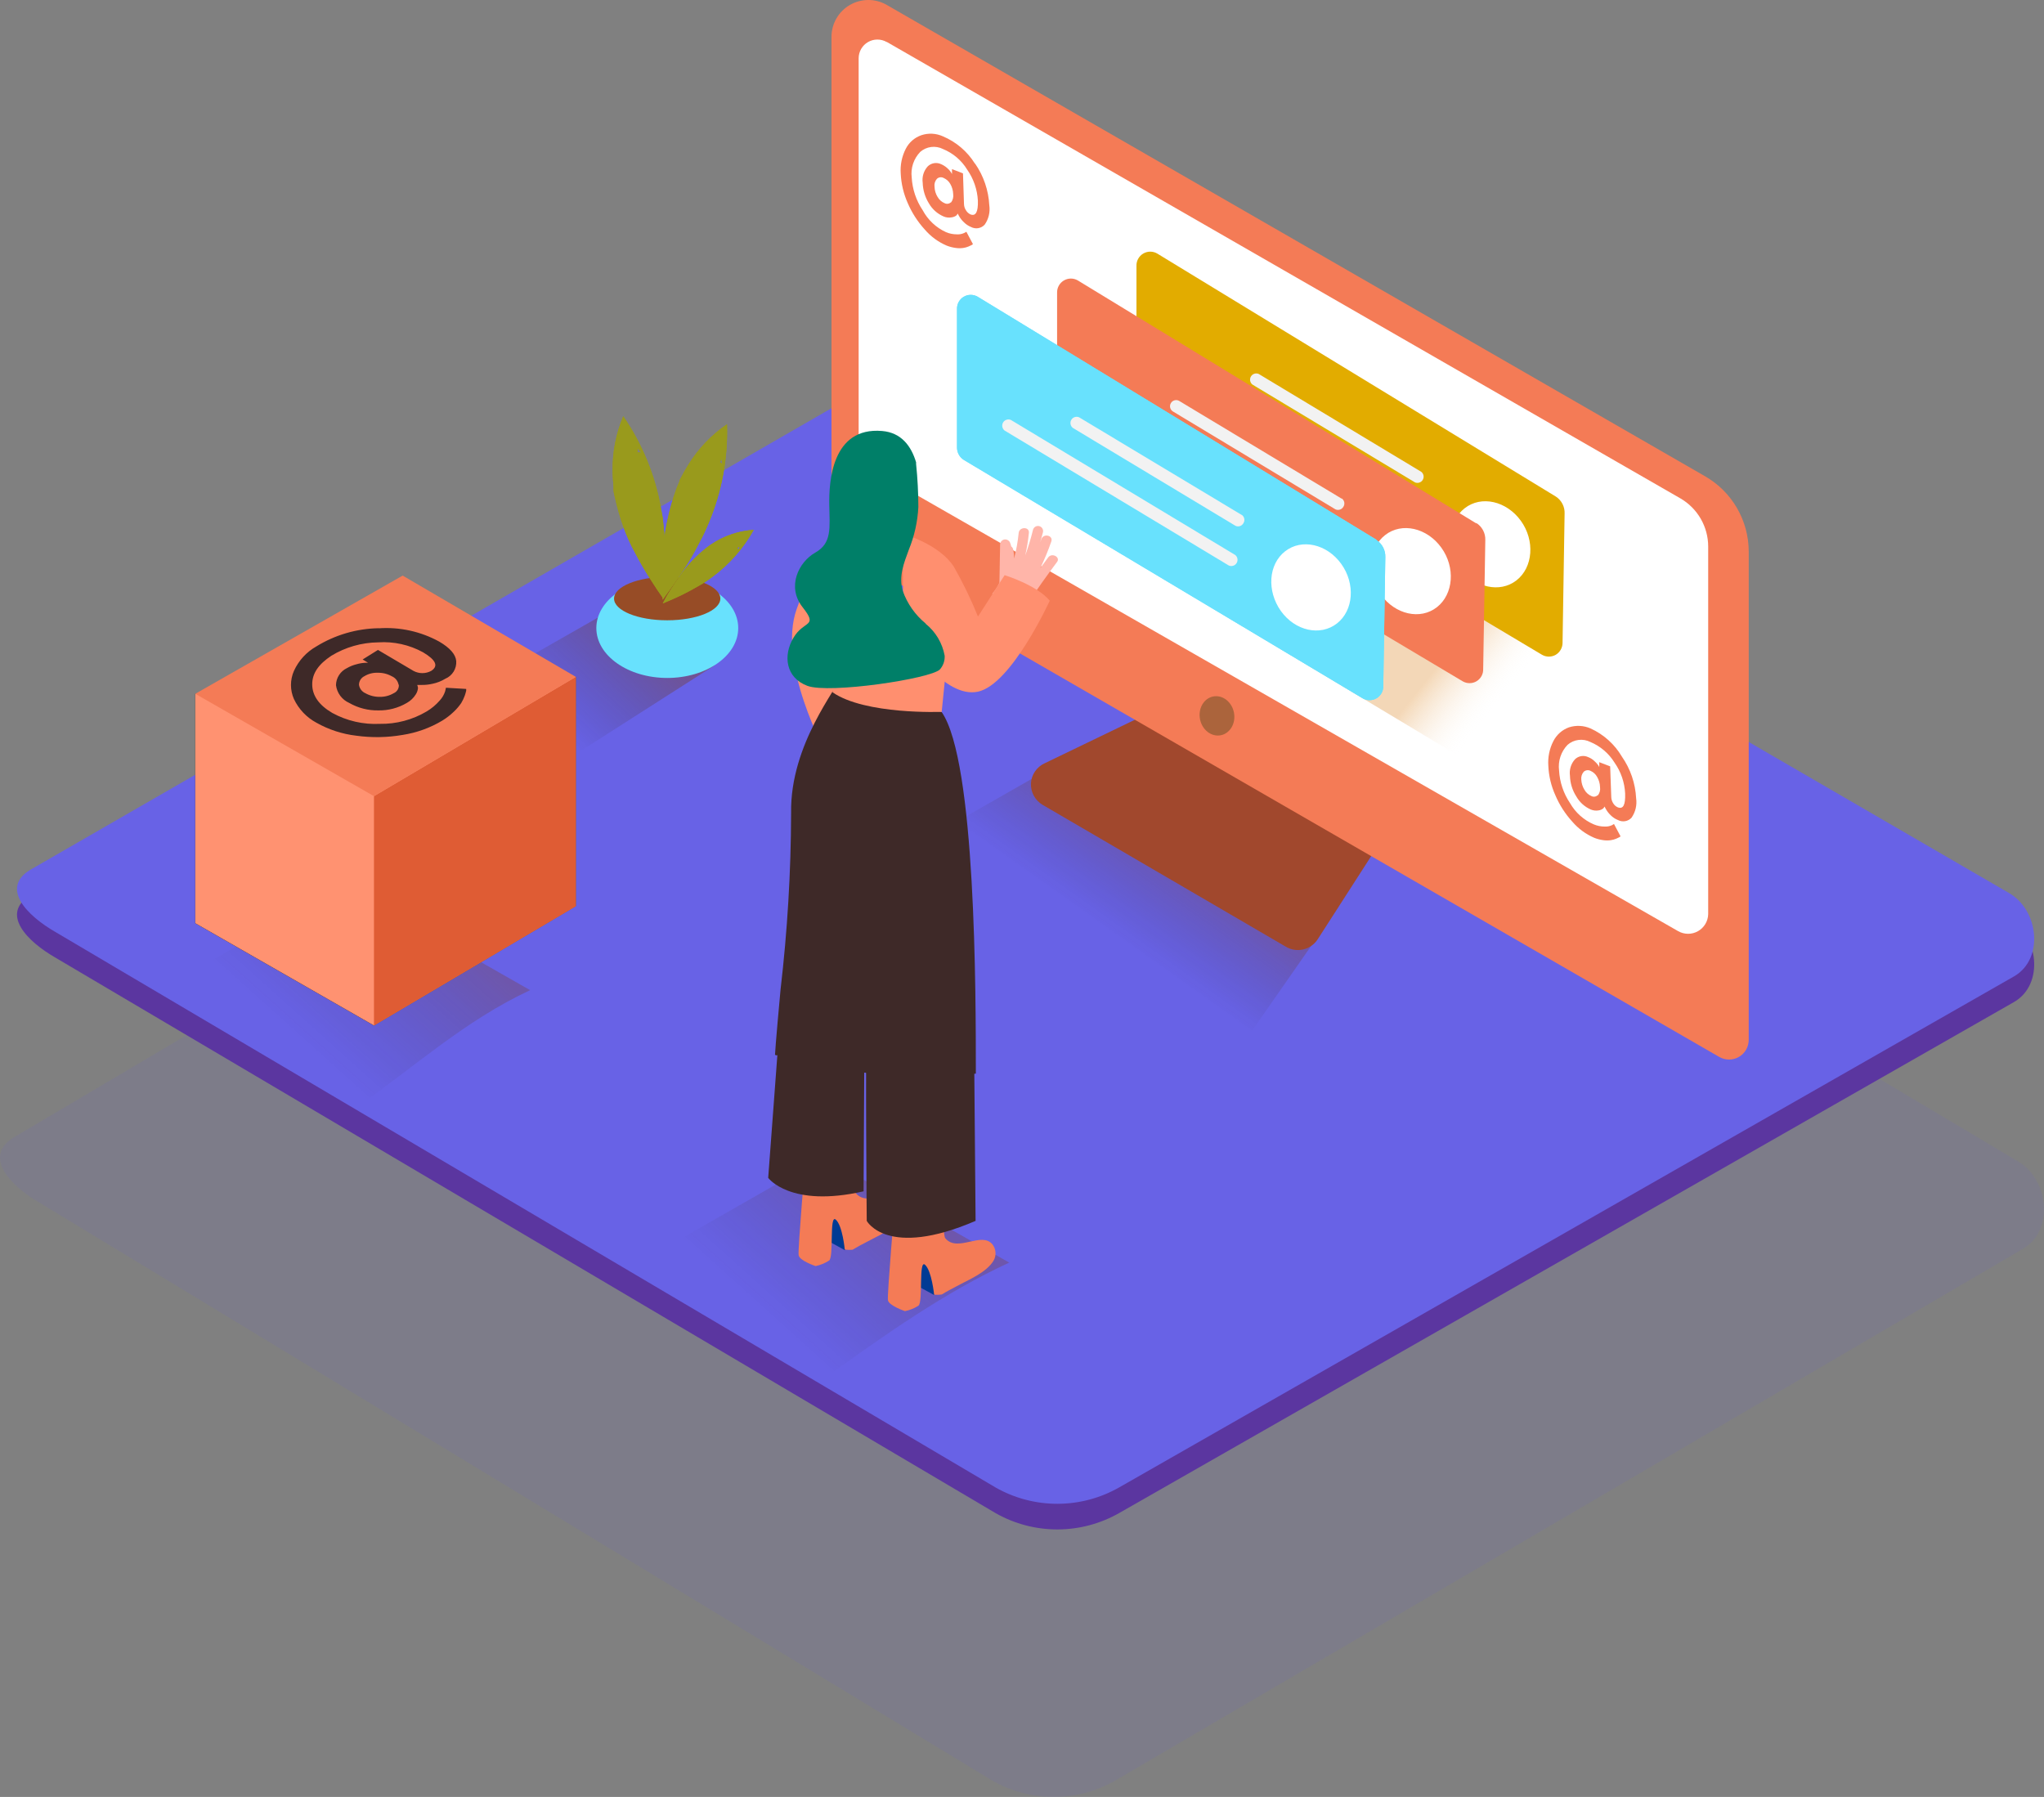 <svg width="240" height="211" viewBox="0 0 240 211" fill="none" xmlns="http://www.w3.org/2000/svg">
<rect x="0" y="0" width="240" height="211" fill="#808080" stroke="none"/>
<path opacity="0.099" d="M116.454 209.045L4.667 141.236C1.107 139.182 -1.943 135.816 1.525 133.609L113.709 67.245C115.391 66.175 117.946 65.472 119.66 66.495L236.988 136.399C240.547 138.519 241.186 144.427 237.64 146.569L131.185 208.937C128.962 210.267 126.424 210.977 123.834 210.996C121.244 211.015 118.696 210.341 116.454 209.044V209.045Z" fill="#6862E6"/>
<path d="M116.92 177.687L6.61 112.507C3.09 110.507 0.08 107.297 3.5 105.177L114.22 41.387C115.87 40.387 118.4 39.687 120.09 40.667L235.87 107.857C239.39 109.857 240.02 115.577 236.52 117.637L131.46 177.637C129.25 178.908 126.746 179.582 124.197 179.59C121.647 179.599 119.139 178.943 116.92 177.687Z" fill="#5B36A0"/>
<path d="M116.92 174.677L6.61 109.497C3.09 107.497 0.08 104.287 3.5 102.167L114.22 38.377C115.87 37.377 118.4 36.677 120.09 37.657L235.87 104.847C239.39 106.847 240.02 112.567 236.52 114.627L131.46 174.627C129.25 175.898 126.746 176.572 124.197 176.58C121.647 176.589 119.139 175.933 116.92 174.677Z" fill="#6862E6"/>
<path opacity="0.25" d="M126 88.687L104.25 101.097C104.25 101.097 137.78 121.557 144.64 124.437L157.18 106.437" fill="url(#paint0_linear_59_166)"/>
<path opacity="0.25" d="M118.5 148.257L96.73 135.867L75 148.287C75 148.287 86.34 155.207 97.18 161.557C104 156.687 110.9 151.767 118.5 148.257Z" fill="url(#paint1_linear_59_166)"/>
<path opacity="0.46" d="M71.59 71.727L57.78 79.607C57.78 79.607 58.95 86.827 65.78 89.717L83.89 78.137" fill="url(#paint2_linear_59_166)"/>
<path d="M78.35 79.607C82.951 79.607 86.68 76.984 86.68 73.747C86.68 70.511 82.951 67.887 78.35 67.887C73.75 67.887 70.02 70.511 70.02 73.747C70.02 76.984 73.75 79.607 78.35 79.607Z" fill="#68E1FD"/>
<path d="M78.34 72.837C81.786 72.837 84.58 71.696 84.58 70.287C84.58 68.879 81.786 67.737 78.34 67.737C74.894 67.737 72.1 68.879 72.1 70.287C72.1 71.696 74.894 72.837 78.34 72.837Z" fill="#974C26"/>
<path d="M78.12 65.997C78.12 64.847 78.12 63.697 77.99 62.547L77.9 61.647L77.84 61.067C77.828 60.865 77.797 60.664 77.75 60.467L77.63 59.767C76.949 55.859 75.431 52.144 73.18 48.877C72.332 50.893 71.907 53.061 71.93 55.247C71.93 55.897 71.99 56.537 72.04 57.147V57.517C72.04 57.827 72.15 58.167 72.21 58.447C72.467 59.618 72.801 60.77 73.21 61.897C73.578 62.932 74.03 63.935 74.56 64.897C75.13 65.987 75.74 67.047 76.41 68.087C76.92 68.897 77.41 69.617 77.9 70.307C78.048 68.875 78.121 67.437 78.12 65.997ZM74.84 53.087C74.87 52.939 74.87 52.786 74.84 52.637C75 52.797 75.16 52.967 75.31 53.137C75.155 53.107 74.995 53.107 74.84 53.137V53.087Z" fill="#999A1C"/>
<path d="M80.26 66.917C80.898 65.95 81.483 64.949 82.01 63.917C82.16 63.647 82.29 63.387 82.43 63.117L82.69 62.587L82.94 62.037C83.03 61.817 83.13 61.597 83.22 61.387C84.76 57.73 85.49 53.783 85.36 49.817C83.552 51.053 82.02 52.65 80.86 54.507C80.52 55.047 80.21 55.597 79.92 56.157L79.79 56.397V56.497L79.43 57.367C79.017 58.489 78.683 59.639 78.43 60.807C78.179 61.883 78.012 62.976 77.93 64.077C77.82 65.297 77.76 66.517 77.76 67.747C77.76 68.747 77.76 69.577 77.82 70.417C78.62 69.297 79.48 68.127 80.26 66.917ZM84.5 54.257C84.603 54.142 84.679 54.006 84.72 53.857C84.72 54.087 84.81 54.297 84.84 54.507C84.743 54.404 84.627 54.32 84.5 54.257Z" fill="#999A1C"/>
<path d="M80.21 69.787C80.86 69.457 81.5 69.117 82.14 68.737L82.63 68.447L82.94 68.247L83.25 68.027L83.61 67.767C85.62 66.29 87.288 64.397 88.5 62.217C87.127 62.308 85.787 62.675 84.56 63.297C84.21 63.477 83.87 63.677 83.56 63.887L83.41 63.977L82.93 64.337C82.338 64.804 81.78 65.312 81.26 65.857C80.782 66.358 80.341 66.893 79.94 67.457C79.48 68.107 79.06 68.747 78.65 69.387C78.24 70.027 78.07 70.387 77.82 70.857C78.57 70.547 79.4 70.187 80.21 69.787ZM86.59 64.317C86.681 64.287 86.766 64.239 86.84 64.177C86.84 64.317 86.74 64.447 86.68 64.577C86.67 64.488 86.639 64.403 86.59 64.327V64.317Z" fill="#999A1C"/>
<path d="M78.12 65.997C78.12 64.847 78.12 63.697 77.99 62.547L77.9 61.647L77.84 61.067C77.828 60.865 77.797 60.664 77.75 60.467L77.63 59.767C76.949 55.859 75.431 52.144 73.18 48.877C72.332 50.893 71.907 53.061 71.93 55.247C71.93 55.897 71.99 56.537 72.04 57.147V57.517C72.04 57.827 72.15 58.167 72.21 58.447C72.467 59.618 72.801 60.77 73.21 61.897C73.578 62.932 74.03 63.935 74.56 64.897C75.13 65.987 75.74 67.047 76.41 68.087C76.92 68.897 77.41 69.617 77.9 70.307C78.048 68.875 78.121 67.437 78.12 65.997ZM74.84 53.087C74.87 52.939 74.87 52.786 74.84 52.637C75 52.797 75.16 52.967 75.31 53.137C75.155 53.107 74.995 53.107 74.84 53.137V53.087Z" fill="#999A1C"/>
<path d="M80.26 66.917C80.898 65.95 81.483 64.949 82.01 63.917C82.16 63.647 82.29 63.387 82.43 63.117L82.69 62.587L82.94 62.037C83.03 61.817 83.13 61.597 83.22 61.387C84.76 57.73 85.49 53.783 85.36 49.817C83.552 51.053 82.02 52.65 80.86 54.507C80.52 55.047 80.21 55.597 79.92 56.157L79.79 56.397V56.497L79.43 57.367C79.017 58.489 78.683 59.639 78.43 60.807C78.179 61.883 78.012 62.976 77.93 64.077C77.82 65.297 77.76 66.517 77.76 67.747C77.76 68.747 77.76 69.577 77.82 70.417C78.62 69.297 79.48 68.127 80.26 66.917ZM84.5 54.257C84.603 54.142 84.679 54.006 84.72 53.857C84.72 54.087 84.81 54.297 84.84 54.507C84.743 54.404 84.627 54.32 84.5 54.257Z" fill="#999A1C"/>
<path d="M80.21 69.787C80.86 69.457 81.5 69.117 82.14 68.737L82.63 68.447L82.94 68.247L83.25 68.027L83.61 67.767C85.62 66.29 87.288 64.397 88.5 62.217C87.127 62.308 85.787 62.675 84.56 63.297C84.21 63.477 83.87 63.677 83.56 63.887L83.41 63.977L82.93 64.337C82.338 64.804 81.78 65.312 81.26 65.857C80.782 66.358 80.341 66.893 79.94 67.457C79.48 68.107 79.06 68.747 78.65 69.387C78.24 70.027 78.07 70.387 77.82 70.857C78.57 70.547 79.4 70.187 80.21 69.787ZM86.59 64.317C86.681 64.287 86.766 64.239 86.84 64.177C86.84 64.317 86.74 64.447 86.68 64.577C86.67 64.488 86.639 64.403 86.59 64.327V64.317Z" fill="#999A1C"/>
<path d="M134.66 83.837L122.66 89.627C122.2 89.836 121.806 90.168 121.522 90.586C121.238 91.004 121.075 91.492 121.05 91.997C121.031 92.5 121.148 92.999 121.389 93.441C121.63 93.883 121.987 94.251 122.42 94.507L151 111.177C151.618 111.538 152.351 111.645 153.046 111.478C153.741 111.31 154.345 110.88 154.73 110.277L161.67 99.487" fill="#A1482D"/>
<path d="M200.19 55.917L104.12 0.577C103.462 0.198 102.716 -0.001 101.956 1.526e-06C101.197 0.001 100.451 0.201 99.794 0.581C99.136 0.961 98.59 1.507 98.211 2.164C97.831 2.822 97.631 3.568 97.63 4.327V61.907C97.634 62.535 97.802 63.15 98.118 63.692C98.434 64.234 98.886 64.684 99.43 64.997L201.85 124.097C202.202 124.304 202.602 124.413 203.009 124.415C203.417 124.417 203.818 124.311 204.171 124.108C204.525 123.905 204.818 123.612 205.022 123.259C205.225 122.906 205.332 122.505 205.33 122.097V64.777C205.33 62.978 204.854 61.212 203.952 59.656C203.049 58.1 201.751 56.81 200.19 55.917Z" fill="#F47B56"/>
<path d="M104.13 4.927L197.3 58.517C198.294 59.091 199.119 59.916 199.693 60.909C200.267 61.903 200.57 63.03 200.57 64.177V107.337C200.562 107.746 200.447 108.146 200.237 108.497C200.028 108.849 199.73 109.14 199.374 109.341C199.018 109.543 198.616 109.649 198.207 109.648C197.797 109.647 197.395 109.54 197.04 109.337L102 54.897C101.646 54.695 101.352 54.405 101.145 54.054C100.938 53.703 100.826 53.304 100.82 52.897V6.827C100.823 6.444 100.926 6.069 101.118 5.738C101.311 5.407 101.586 5.132 101.917 4.94C102.249 4.748 102.624 4.646 103.007 4.644C103.39 4.642 103.767 4.739 104.1 4.927H104.13Z" fill="white"/>
<path d="M143.332 86.337C144.433 86.125 145.129 84.933 144.887 83.675C144.645 82.417 143.556 81.569 142.455 81.781C141.354 81.993 140.658 83.185 140.9 84.443C141.143 85.701 142.232 86.549 143.332 86.337Z" fill="#AB643C"/>
<path opacity="0.32" d="M129.17 63.477L172.47 89.487L193.86 77.057L155.64 54.817" fill="url(#paint3_linear_59_166)"/>
<path d="M182.68 58.307L135.87 29.767C135.62 29.622 135.335 29.547 135.046 29.55C134.756 29.552 134.473 29.632 134.225 29.781C133.977 29.93 133.773 30.143 133.635 30.397C133.497 30.651 133.43 30.938 133.44 31.227V47.487C133.435 47.782 133.508 48.072 133.65 48.33C133.792 48.588 133.999 48.804 134.25 48.957L181.06 76.887C181.305 77.028 181.583 77.101 181.865 77.101C182.148 77.101 182.425 77.028 182.67 76.887C182.913 76.743 183.114 76.538 183.254 76.292C183.394 76.047 183.469 75.77 183.47 75.487L183.71 60.327C183.731 59.93 183.646 59.534 183.465 59.179C183.285 58.825 183.014 58.524 182.68 58.307Z" fill="#E2AC00"/>
<path d="M171.48 66.667C173.16 69.017 176.11 69.667 178.06 68.147C180.01 66.627 180.25 63.467 178.57 61.147C176.89 58.827 173.94 58.147 171.98 59.677C170.02 61.207 169.8 64.327 171.48 66.667Z" fill="white"/>
<path d="M166.89 55.407L147.79 43.907C147.627 43.839 147.444 43.832 147.276 43.888C147.108 43.944 146.966 44.059 146.877 44.212C146.788 44.365 146.757 44.545 146.791 44.719C146.824 44.893 146.92 45.049 147.06 45.157L166.15 56.647C166.312 56.714 166.492 56.72 166.658 56.664C166.824 56.609 166.965 56.496 167.055 56.346C167.144 56.196 167.177 56.018 167.147 55.846C167.117 55.674 167.026 55.518 166.89 55.407Z" fill="#F2F2F2"/>
<path d="M166.1 60.077L139.78 44.237C139.62 44.18 139.444 44.182 139.285 44.243C139.125 44.303 138.993 44.418 138.91 44.567C138.827 44.715 138.798 44.887 138.83 45.053C138.861 45.22 138.949 45.37 139.08 45.477L165.37 61.327C165.533 61.404 165.719 61.417 165.892 61.363C166.064 61.31 166.21 61.193 166.3 61.037C166.404 60.877 166.441 60.683 166.404 60.496C166.366 60.31 166.257 60.145 166.1 60.037V60.077Z" fill="#F2F2F2"/>
<path d="M173.34 61.457L126.55 32.927C126.3 32.782 126.015 32.707 125.726 32.709C125.436 32.712 125.153 32.792 124.905 32.941C124.657 33.09 124.453 33.303 124.315 33.557C124.177 33.811 124.11 34.098 124.12 34.387V50.637C124.115 50.931 124.188 51.222 124.33 51.48C124.472 51.738 124.679 51.954 124.93 52.107L171.74 79.997C171.988 80.143 172.27 80.219 172.557 80.218C172.844 80.217 173.126 80.139 173.372 79.992C173.618 79.844 173.821 79.633 173.958 79.381C174.095 79.129 174.161 78.844 174.15 78.557L174.4 63.407C174.413 63.01 174.322 62.617 174.136 62.266C173.95 61.916 173.676 61.619 173.34 61.407V61.457Z" fill="#F47B56"/>
<path d="M162.14 69.827C163.82 72.167 166.77 72.827 168.72 71.297C170.67 69.767 170.91 66.617 169.23 64.297C167.55 61.977 164.6 61.297 162.64 62.827C160.68 64.357 160.46 67.477 162.14 69.827Z" fill="white"/>
<path d="M157.54 58.557L138.44 47.067C138.276 46.979 138.085 46.958 137.905 47.008C137.726 47.058 137.573 47.176 137.479 47.336C137.384 47.497 137.356 47.687 137.399 47.868C137.442 48.049 137.554 48.207 137.71 48.307L156.8 59.807C156.964 59.882 157.149 59.894 157.321 59.84C157.492 59.787 157.638 59.672 157.73 59.517C157.783 59.439 157.819 59.35 157.838 59.257C157.856 59.164 157.856 59.069 157.838 58.976C157.819 58.883 157.782 58.795 157.73 58.716C157.677 58.637 157.609 58.57 157.53 58.517L157.54 58.557Z" fill="#F2F2F2"/>
<path d="M156.75 63.257L130.44 47.387C130.277 47.31 130.091 47.297 129.919 47.351C129.746 47.405 129.601 47.521 129.51 47.677C129.406 47.837 129.369 48.031 129.407 48.218C129.444 48.405 129.553 48.57 129.71 48.677L156 64.477C156.163 64.554 156.349 64.567 156.522 64.513C156.694 64.46 156.84 64.343 156.93 64.187C157.034 64.027 157.071 63.833 157.034 63.646C156.996 63.46 156.887 63.295 156.73 63.187L156.75 63.257Z" fill="#F2F2F2"/>
<path d="M161.6 63.367L114.8 34.847C114.55 34.699 114.265 34.621 113.974 34.622C113.683 34.623 113.398 34.702 113.149 34.852C112.9 35.002 112.696 35.216 112.559 35.472C112.422 35.728 112.357 36.017 112.37 36.307V52.557C112.369 52.851 112.444 53.139 112.588 53.395C112.732 53.651 112.939 53.865 113.19 54.017L160 81.997C160.248 82.142 160.531 82.218 160.818 82.216C161.106 82.215 161.387 82.137 161.634 81.99C161.881 81.843 162.084 81.633 162.222 81.381C162.361 81.129 162.429 80.844 162.42 80.557L162.66 65.407C162.672 65.012 162.582 64.62 162.398 64.27C162.214 63.919 161.942 63.622 161.61 63.407L161.6 63.367Z" fill="#68E1FD"/>
<path d="M161.6 63.367L114.8 34.847C114.55 34.699 114.265 34.621 113.974 34.622C113.683 34.623 113.398 34.702 113.149 34.852C112.9 35.002 112.696 35.216 112.559 35.472C112.422 35.728 112.357 36.017 112.37 36.307V52.557C112.369 52.851 112.444 53.139 112.588 53.395C112.732 53.651 112.939 53.865 113.19 54.017L160 81.997C160.248 82.142 160.531 82.218 160.818 82.216C161.106 82.215 161.387 82.137 161.634 81.99C161.881 81.843 162.084 81.633 162.222 81.381C162.361 81.129 162.429 80.844 162.42 80.557L162.66 65.407C162.672 65.012 162.582 64.62 162.398 64.27C162.214 63.919 161.942 63.622 161.61 63.407L161.6 63.367Z" fill="#68E1FD"/>
<path d="M150.39 71.737C152.07 74.087 155.02 74.737 156.98 73.207C158.94 71.677 159.16 68.537 157.48 66.207C155.8 63.877 152.85 63.207 150.89 64.737C148.93 66.267 148.73 69.387 150.39 71.737Z" fill="white"/>
<path d="M145.8 60.467L126.7 48.997C126.537 48.929 126.354 48.922 126.186 48.978C126.018 49.034 125.876 49.149 125.787 49.302C125.698 49.455 125.667 49.635 125.701 49.809C125.734 49.983 125.83 50.139 125.97 50.247L145.06 61.737C145.223 61.817 145.41 61.831 145.583 61.777C145.756 61.723 145.901 61.605 145.99 61.447C146.043 61.368 146.079 61.28 146.098 61.187C146.116 61.094 146.116 60.999 146.098 60.906C146.079 60.813 146.042 60.724 145.99 60.646C145.937 60.567 145.869 60.5 145.79 60.447L145.8 60.467Z" fill="#F2F2F2"/>
<path d="M145 65.147L118.69 49.307C118.527 49.239 118.344 49.232 118.176 49.288C118.008 49.344 117.866 49.459 117.777 49.612C117.688 49.765 117.657 49.945 117.691 50.119C117.724 50.293 117.82 50.449 117.96 50.557L144.27 66.397C144.434 66.473 144.621 66.486 144.794 66.432C144.966 66.378 145.113 66.263 145.205 66.107C145.297 65.951 145.328 65.767 145.292 65.59C145.256 65.412 145.156 65.255 145.01 65.147H145Z" fill="#F2F2F2"/>
<path d="M100.18 61.777C97.156 64.38 94.87 67.732 93.55 71.497C91.22 77.927 97 88.437 97 88.437L106.06 81.267" fill="#FF8F6F"/>
<path d="M99.2 146.797L96.74 145.447L97.39 141.927C97.39 141.927 101.05 142.277 101.39 143.577" fill="#003B94"/>
<path d="M100.1 146.747C100.66 146.407 101.23 146.107 101.81 145.807C103.23 145.027 105.28 144.217 106.16 142.757C106.338 142.463 106.421 142.122 106.4 141.778C106.379 141.435 106.253 141.107 106.04 140.837C104.75 139.277 101.94 141.837 100.49 140.107C100.21 139.767 100.08 134.367 100.08 134.367L94.6 135.837C94.6 135.837 93.67 146.707 93.77 147.377C93.87 148.047 95.77 148.667 95.77 148.667C96.332 148.548 96.867 148.327 97.35 148.017C97.93 147.607 97.35 142.507 98.14 143.217C98.93 143.927 99.19 146.727 99.19 146.727C99.492 146.768 99.797 146.775 100.1 146.747Z" fill="#F47B56"/>
<path d="M109.67 152.057L107.21 150.717L107.85 147.207C107.85 147.207 111.51 147.557 111.85 148.847" fill="#003B94"/>
<path d="M110.59 151.997C111.15 151.647 111.73 151.347 112.3 151.047C113.72 150.267 115.77 149.467 116.65 148.047C116.827 147.751 116.911 147.408 116.889 147.064C116.868 146.719 116.743 146.389 116.53 146.117C115.24 144.557 112.43 147.117 110.99 145.397C110.7 145.057 110.57 139.647 110.57 139.647L105.09 141.127C105.09 141.127 104.15 152.037 104.26 152.677C104.37 153.317 106.26 153.957 106.26 153.957C106.822 153.844 107.358 153.627 107.84 153.317C108.41 152.897 107.84 147.797 108.62 148.517C109.4 149.237 109.68 152.017 109.68 152.017C109.983 152.05 110.289 152.043 110.59 151.997Z" fill="#F47B56"/>
<path d="M91.81 116.727L90.2 138.307C90.2 138.307 92.77 141.857 101.4 139.887L101.48 125.337" fill="#3E2928"/>
<path d="M101.77 120.997C101.59 122.857 101.77 143.357 101.77 143.357C101.77 143.357 104.16 147.827 114.55 143.357L114.4 125.937" fill="#3E2928"/>
<path d="M91 123.857C91.7 124.347 91.95 121.857 92.69 122.257C95.384 123.82 98.246 125.074 101.22 125.997H101.28C101.428 125.937 101.593 125.937 101.74 125.997C101.814 126.025 101.881 126.068 101.938 126.123C101.995 126.178 102.04 126.244 102.07 126.317C103.905 126.859 105.772 127.287 107.66 127.597C110.09 127.987 112.09 126.197 114.58 126.067C114.58 116.537 114.58 89.417 110.58 83.627L98.58 79.627C98.52 80.627 92.75 87.307 92.89 95.457C92.87 102.388 92.456 109.313 91.65 116.197C91.6 116.637 91 123.337 91 123.857Z" fill="#3E2928"/>
<path d="M111.67 72.657L110.57 83.587C110.57 83.587 101.57 83.947 97.75 81.287V71.997" fill="#FF8F6F"/>
<path d="M123.07 65.457L122.15 66.707C122.642 65.694 123.072 64.652 123.44 63.587C123.7 62.867 122.53 62.587 122.28 63.297L122.14 63.677C122.25 63.287 122.36 62.897 122.46 62.507C122.499 62.352 122.474 62.188 122.391 62.051C122.309 61.914 122.175 61.816 122.02 61.777C121.865 61.739 121.701 61.764 121.564 61.846C121.427 61.929 121.329 62.062 121.29 62.217C121.042 63.233 120.738 64.235 120.38 65.217C120.578 64.347 120.722 63.465 120.81 62.577C120.89 61.817 119.68 61.847 119.61 62.577C119.511 63.59 119.33 64.593 119.07 65.577C119.068 65.242 119.038 64.907 118.98 64.577C118.97 64.491 118.942 64.408 118.897 64.334C118.852 64.26 118.792 64.196 118.72 64.147C118.72 64.017 118.65 63.887 118.61 63.747C118.561 63.614 118.468 63.501 118.346 63.429C118.224 63.356 118.081 63.327 117.94 63.347C117.8 63.368 117.673 63.438 117.579 63.544C117.486 63.65 117.433 63.786 117.43 63.927L117.35 68.427C117.136 68.896 116.852 69.331 116.51 69.717C117.09 70.113 117.648 70.54 118.18 70.997C118.661 71.398 119.118 71.825 119.55 72.277C119.93 71.797 120.3 71.277 120.66 70.817L120.78 70.687C121.847 69.094 122.953 67.534 124.1 66.007C124.57 65.437 123.52 64.847 123.07 65.457Z" fill="#FFB5A9"/>
<path d="M106 62.687C106 62.687 110.23 63.827 112 66.547C113.073 68.432 114.019 70.386 114.83 72.397L117.96 67.537C117.96 67.537 121.76 68.707 123.26 70.537C123.26 70.537 118.76 80.377 114.83 81.217C110.9 82.057 106.74 75.447 106.74 75.447C106.74 75.447 105.88 78.207 106.05 75.257" fill="#FF8F6F"/>
<path d="M108.68 73.207C107.455 72.202 106.528 70.881 106 69.387C105.5 67.657 106.13 66.137 106.72 64.527C107.368 62.935 107.743 61.244 107.83 59.527C107.827 57.857 107.74 56.188 107.57 54.527C107.56 54.454 107.56 54.38 107.57 54.307C107.01 52.407 105.85 50.797 103.57 50.607C97.66 50.107 97.32 56.607 97.37 59.317C97.42 62.027 97.69 63.777 95.73 64.887C93.77 65.997 92.35 68.887 94.23 71.287C96.11 73.687 94.42 72.777 93.17 74.877C91.92 76.977 92.25 79.587 94.81 80.537C97.37 81.487 109.27 79.707 110.36 78.607C110.75 78.164 110.951 77.586 110.92 76.997C110.652 75.519 109.861 74.188 108.69 73.247L108.68 73.207Z" fill="#007F68"/>
<path d="M114.49 19.207C115.489 20.651 116.068 22.344 116.16 24.097C116.277 24.898 116.084 25.714 115.62 26.377C115.422 26.594 115.157 26.739 114.868 26.79C114.578 26.84 114.28 26.794 114.02 26.657C113.696 26.526 113.403 26.328 113.16 26.077C112.942 25.874 112.756 25.637 112.61 25.377L112.45 25.077C112.41 25.157 112.359 25.23 112.3 25.297C112.144 25.413 111.962 25.489 111.77 25.517C111.434 25.587 111.084 25.548 110.77 25.407C110.06 25.096 109.468 24.567 109.08 23.897C108.62 23.165 108.364 22.322 108.34 21.457C108.291 21.111 108.319 20.759 108.423 20.425C108.527 20.091 108.703 19.784 108.94 19.527C109.144 19.332 109.403 19.204 109.681 19.159C109.96 19.114 110.246 19.156 110.5 19.277C110.755 19.387 110.991 19.535 111.2 19.717C111.376 19.865 111.531 20.037 111.66 20.227L111.78 20.437V19.857L113.07 20.357L113.19 23.977C113.199 24.238 113.283 24.491 113.43 24.707C113.552 24.913 113.734 25.076 113.95 25.177C114.57 25.417 114.86 24.877 114.82 23.567C114.752 22.261 114.319 21 113.57 19.927C112.904 18.834 111.905 17.982 110.72 17.497C110.292 17.282 109.809 17.199 109.333 17.26C108.858 17.32 108.411 17.521 108.05 17.837C107.67 18.231 107.383 18.705 107.21 19.224C107.037 19.743 106.983 20.294 107.05 20.837C107.127 22.213 107.573 23.543 108.34 24.687C108.949 25.826 109.915 26.732 111.09 27.267C111.496 27.435 111.931 27.52 112.37 27.517C112.659 27.535 112.948 27.48 113.21 27.357L113.47 27.217L114.24 28.667L114.12 28.757C113.998 28.825 113.871 28.885 113.74 28.937C113.533 29.026 113.314 29.087 113.09 29.117C112.808 29.157 112.522 29.157 112.24 29.117C111.867 29.07 111.5 28.976 111.15 28.837C110.159 28.413 109.28 27.767 108.58 26.947C107.744 26.03 107.068 24.978 106.58 23.837C106.093 22.745 105.815 21.572 105.76 20.377C105.689 19.375 105.893 18.372 106.35 17.477C106.729 16.727 107.386 16.153 108.18 15.877C109.01 15.599 109.914 15.646 110.71 16.007C112.27 16.663 113.588 17.789 114.48 19.227L114.49 19.207ZM111.66 23.787C111.769 23.647 111.847 23.485 111.892 23.314C111.937 23.142 111.946 22.963 111.92 22.787C111.906 22.369 111.79 21.96 111.58 21.597C111.403 21.286 111.129 21.04 110.8 20.897C110.675 20.829 110.531 20.802 110.389 20.82C110.247 20.837 110.115 20.9 110.01 20.997C109.898 21.122 109.815 21.27 109.766 21.431C109.718 21.592 109.705 21.761 109.73 21.927C109.742 22.352 109.866 22.766 110.09 23.127C110.276 23.454 110.564 23.711 110.91 23.857C111.031 23.92 111.168 23.943 111.303 23.923C111.437 23.903 111.562 23.842 111.66 23.747" fill="#F47B56"/>
<path d="M190.44 88.847C191.442 90.29 192.021 91.983 192.11 93.737C192.226 94.538 192.033 95.353 191.57 96.017C191.371 96.233 191.105 96.376 190.816 96.424C190.527 96.473 190.229 96.425 189.97 96.287C189.647 96.159 189.354 95.965 189.11 95.717C188.894 95.508 188.708 95.269 188.56 95.007L188.4 94.707C188.359 94.787 188.309 94.861 188.25 94.927C188.095 95.046 187.913 95.125 187.72 95.157C187.4 95.216 187.069 95.178 186.77 95.047C186.061 94.735 185.472 94.201 185.09 93.527C184.621 92.798 184.362 91.954 184.34 91.087C184.291 90.742 184.318 90.39 184.42 90.057C184.522 89.723 184.696 89.416 184.93 89.157C185.132 88.96 185.391 88.829 185.67 88.785C185.95 88.74 186.236 88.783 186.49 88.907C186.75 89.007 186.988 89.156 187.19 89.347C187.367 89.498 187.525 89.669 187.66 89.857L187.78 90.067V89.497L189.06 89.987L189.19 93.607C189.201 93.864 189.28 94.112 189.42 94.327C189.543 94.536 189.728 94.7 189.95 94.797C190.6 95.047 190.86 94.507 190.82 93.187C190.759 91.884 190.329 90.625 189.58 89.557C188.91 88.471 187.917 87.621 186.74 87.127C186.311 86.91 185.827 86.825 185.35 86.884C184.872 86.942 184.423 87.142 184.06 87.457C183.68 87.851 183.393 88.325 183.22 88.844C183.047 89.363 182.993 89.914 183.06 90.457C183.133 91.834 183.579 93.165 184.35 94.307C184.983 95.416 185.958 96.29 187.13 96.797C187.535 96.969 187.97 97.057 188.41 97.057C188.698 97.073 188.986 97.022 189.25 96.907L189.51 96.757L190.28 98.207L190.16 98.297C190.037 98.365 189.91 98.425 189.78 98.477C189.572 98.566 189.354 98.627 189.13 98.657C188.845 98.697 188.555 98.697 188.27 98.657C187.9 98.609 187.537 98.515 187.19 98.377C186.201 97.951 185.322 97.305 184.62 96.487C183.782 95.568 183.105 94.513 182.62 93.367C182.129 92.28 181.85 91.109 181.8 89.917C181.728 88.918 181.932 87.918 182.39 87.027C182.771 86.274 183.426 85.694 184.22 85.407C185.054 85.139 185.958 85.185 186.76 85.537C188.298 86.236 189.583 87.392 190.44 88.847ZM187.6 93.417C187.713 93.279 187.796 93.119 187.843 92.946C187.889 92.774 187.899 92.594 187.87 92.417C187.859 91.998 187.742 91.589 187.53 91.227C187.36 90.911 187.089 90.662 186.76 90.517C186.632 90.451 186.487 90.425 186.345 90.443C186.202 90.461 186.068 90.521 185.96 90.617C185.849 90.743 185.766 90.891 185.716 91.052C185.667 91.212 185.651 91.381 185.67 91.547C185.692 91.969 185.819 92.378 186.04 92.737C186.225 93.067 186.513 93.327 186.86 93.477C186.979 93.539 187.115 93.561 187.248 93.542C187.381 93.522 187.504 93.461 187.6 93.367" fill="#F47B56"/>
<path opacity="0.25" d="M62.25 116.267L40.48 103.877L18.71 116.287C18.71 116.287 30.82 123.857 41.66 130.207C48.55 125.347 54.66 119.787 62.25 116.267Z" fill="url(#paint4_linear_59_166)"/>
<path fill-rule="evenodd" clip-rule="evenodd" d="M22.93 81.467V108.407L43.91 120.417L67.61 106.407V79.477" fill="black"/>
<path fill-rule="evenodd" clip-rule="evenodd" d="M22.93 81.467V108.407L43.91 120.417L67.61 106.407V79.477" fill="#FF9271"/>
<path d="M43.91 93.487V120.417L67.61 106.407V79.477L43.91 93.487Z" fill="#DF5C34"/>
<path d="M22.93 81.467L47.28 67.587L67.61 79.477L43.91 93.487L22.93 81.467Z" fill="#F47B56"/>
<path d="M44.47 73.777C46.937 73.606 49.402 74.148 51.57 75.337C52.82 76.067 53.5 76.827 53.57 77.627C53.598 78.062 53.49 78.496 53.261 78.867C53.031 79.237 52.692 79.528 52.29 79.697C51.831 79.978 51.327 80.177 50.8 80.287C50.364 80.389 49.918 80.436 49.47 80.427H48.99C49.031 80.537 49.061 80.651 49.08 80.767C49.059 81.042 48.97 81.306 48.82 81.537C48.56 81.954 48.199 82.298 47.77 82.537C46.757 83.136 45.597 83.441 44.42 83.417C43.222 83.438 42.04 83.134 41 82.537C40.585 82.353 40.224 82.065 39.952 81.701C39.681 81.336 39.508 80.908 39.45 80.457C39.456 80.038 39.579 79.628 39.805 79.275C40.031 78.921 40.352 78.638 40.73 78.457C41.086 78.249 41.47 78.095 41.87 77.997C42.196 77.902 42.531 77.845 42.87 77.827H43.22L42.58 77.437L44.38 76.317L48.55 78.777C48.87 78.95 49.227 79.04 49.59 79.04C49.953 79.04 50.311 78.95 50.63 78.777C51.51 78.217 51.19 77.497 49.68 76.597C48.068 75.711 46.236 75.305 44.4 75.427C42.462 75.449 40.566 75.991 38.91 76.997C37.4 77.997 36.65 79.067 36.66 80.377C36.67 81.687 37.46 82.807 39.02 83.717C40.723 84.649 42.651 85.092 44.59 84.997C46.527 85.03 48.434 84.525 50.1 83.537C50.675 83.195 51.192 82.763 51.63 82.257C51.92 81.945 52.138 81.573 52.27 81.167L52.36 80.757L54.74 80.897V81.107C54.694 81.303 54.637 81.497 54.57 81.687C54.46 81.986 54.323 82.274 54.16 82.547C53.913 82.909 53.628 83.245 53.31 83.547C52.891 83.953 52.428 84.312 51.93 84.617C50.5 85.472 48.917 86.043 47.27 86.297C45.472 86.607 43.637 86.637 41.83 86.387C40.188 86.195 38.601 85.679 37.16 84.867C36 84.246 35.071 83.268 34.51 82.077C34.282 81.559 34.165 80.999 34.165 80.432C34.165 79.866 34.282 79.306 34.51 78.787C35.059 77.572 35.98 76.564 37.14 75.907C39.347 74.548 41.879 73.808 44.47 73.767V73.777ZM46.8 80.407C46.761 80.187 46.667 79.98 46.527 79.805C46.388 79.631 46.206 79.494 46 79.407C45.493 79.124 44.92 78.983 44.34 78.997C43.795 78.976 43.257 79.115 42.79 79.397C42.601 79.488 42.441 79.63 42.328 79.806C42.215 79.983 42.154 80.188 42.15 80.397C42.178 80.614 42.262 80.821 42.394 80.996C42.525 81.171 42.7 81.309 42.9 81.397C43.419 81.689 44.005 81.837 44.6 81.827C45.173 81.836 45.736 81.687 46.23 81.397C46.422 81.314 46.583 81.173 46.691 80.994C46.799 80.814 46.847 80.606 46.83 80.397" fill="#3E2928"/>
<defs>
<linearGradient id="paint0_linear_59_166" x1="139.046" y1="101.326" x2="132.281" y2="110.838" gradientUnits="userSpaceOnUse">
<stop stop-color="#7F3500"/>
<stop offset="1" stop-color="#231F20" stop-opacity="0"/>
</linearGradient>
<linearGradient id="paint1_linear_59_166" x1="110.771" y1="144.05" x2="96.265" y2="160.129" gradientUnits="userSpaceOnUse">
<stop offset="0.03" stop-color="#7F3500"/>
<stop offset="1" stop-color="#231F20" stop-opacity="0"/>
</linearGradient>
<linearGradient id="paint2_linear_59_166" x1="78.776" y1="75.987" x2="67.744" y2="87.936" gradientUnits="userSpaceOnUse">
<stop stop-color="#843C09" stop-opacity="0.85"/>
<stop offset="1" stop-color="#231F20" stop-opacity="0"/>
</linearGradient>
<linearGradient id="paint3_linear_59_166" x1="181.668" y1="75.444" x2="175.129" y2="70.215" gradientUnits="userSpaceOnUse">
<stop stop-color="white" stop-opacity="0"/>
<stop offset="0.99" stop-color="#DC841E"/>
</linearGradient>
<linearGradient id="paint4_linear_59_166" x1="54.958" y1="110.386" x2="40.264" y2="126.741" gradientUnits="userSpaceOnUse">
<stop offset="0.03" stop-color="#7F3500"/>
<stop offset="1" stop-color="#231F20" stop-opacity="0"/>
</linearGradient>
</defs>
</svg>
